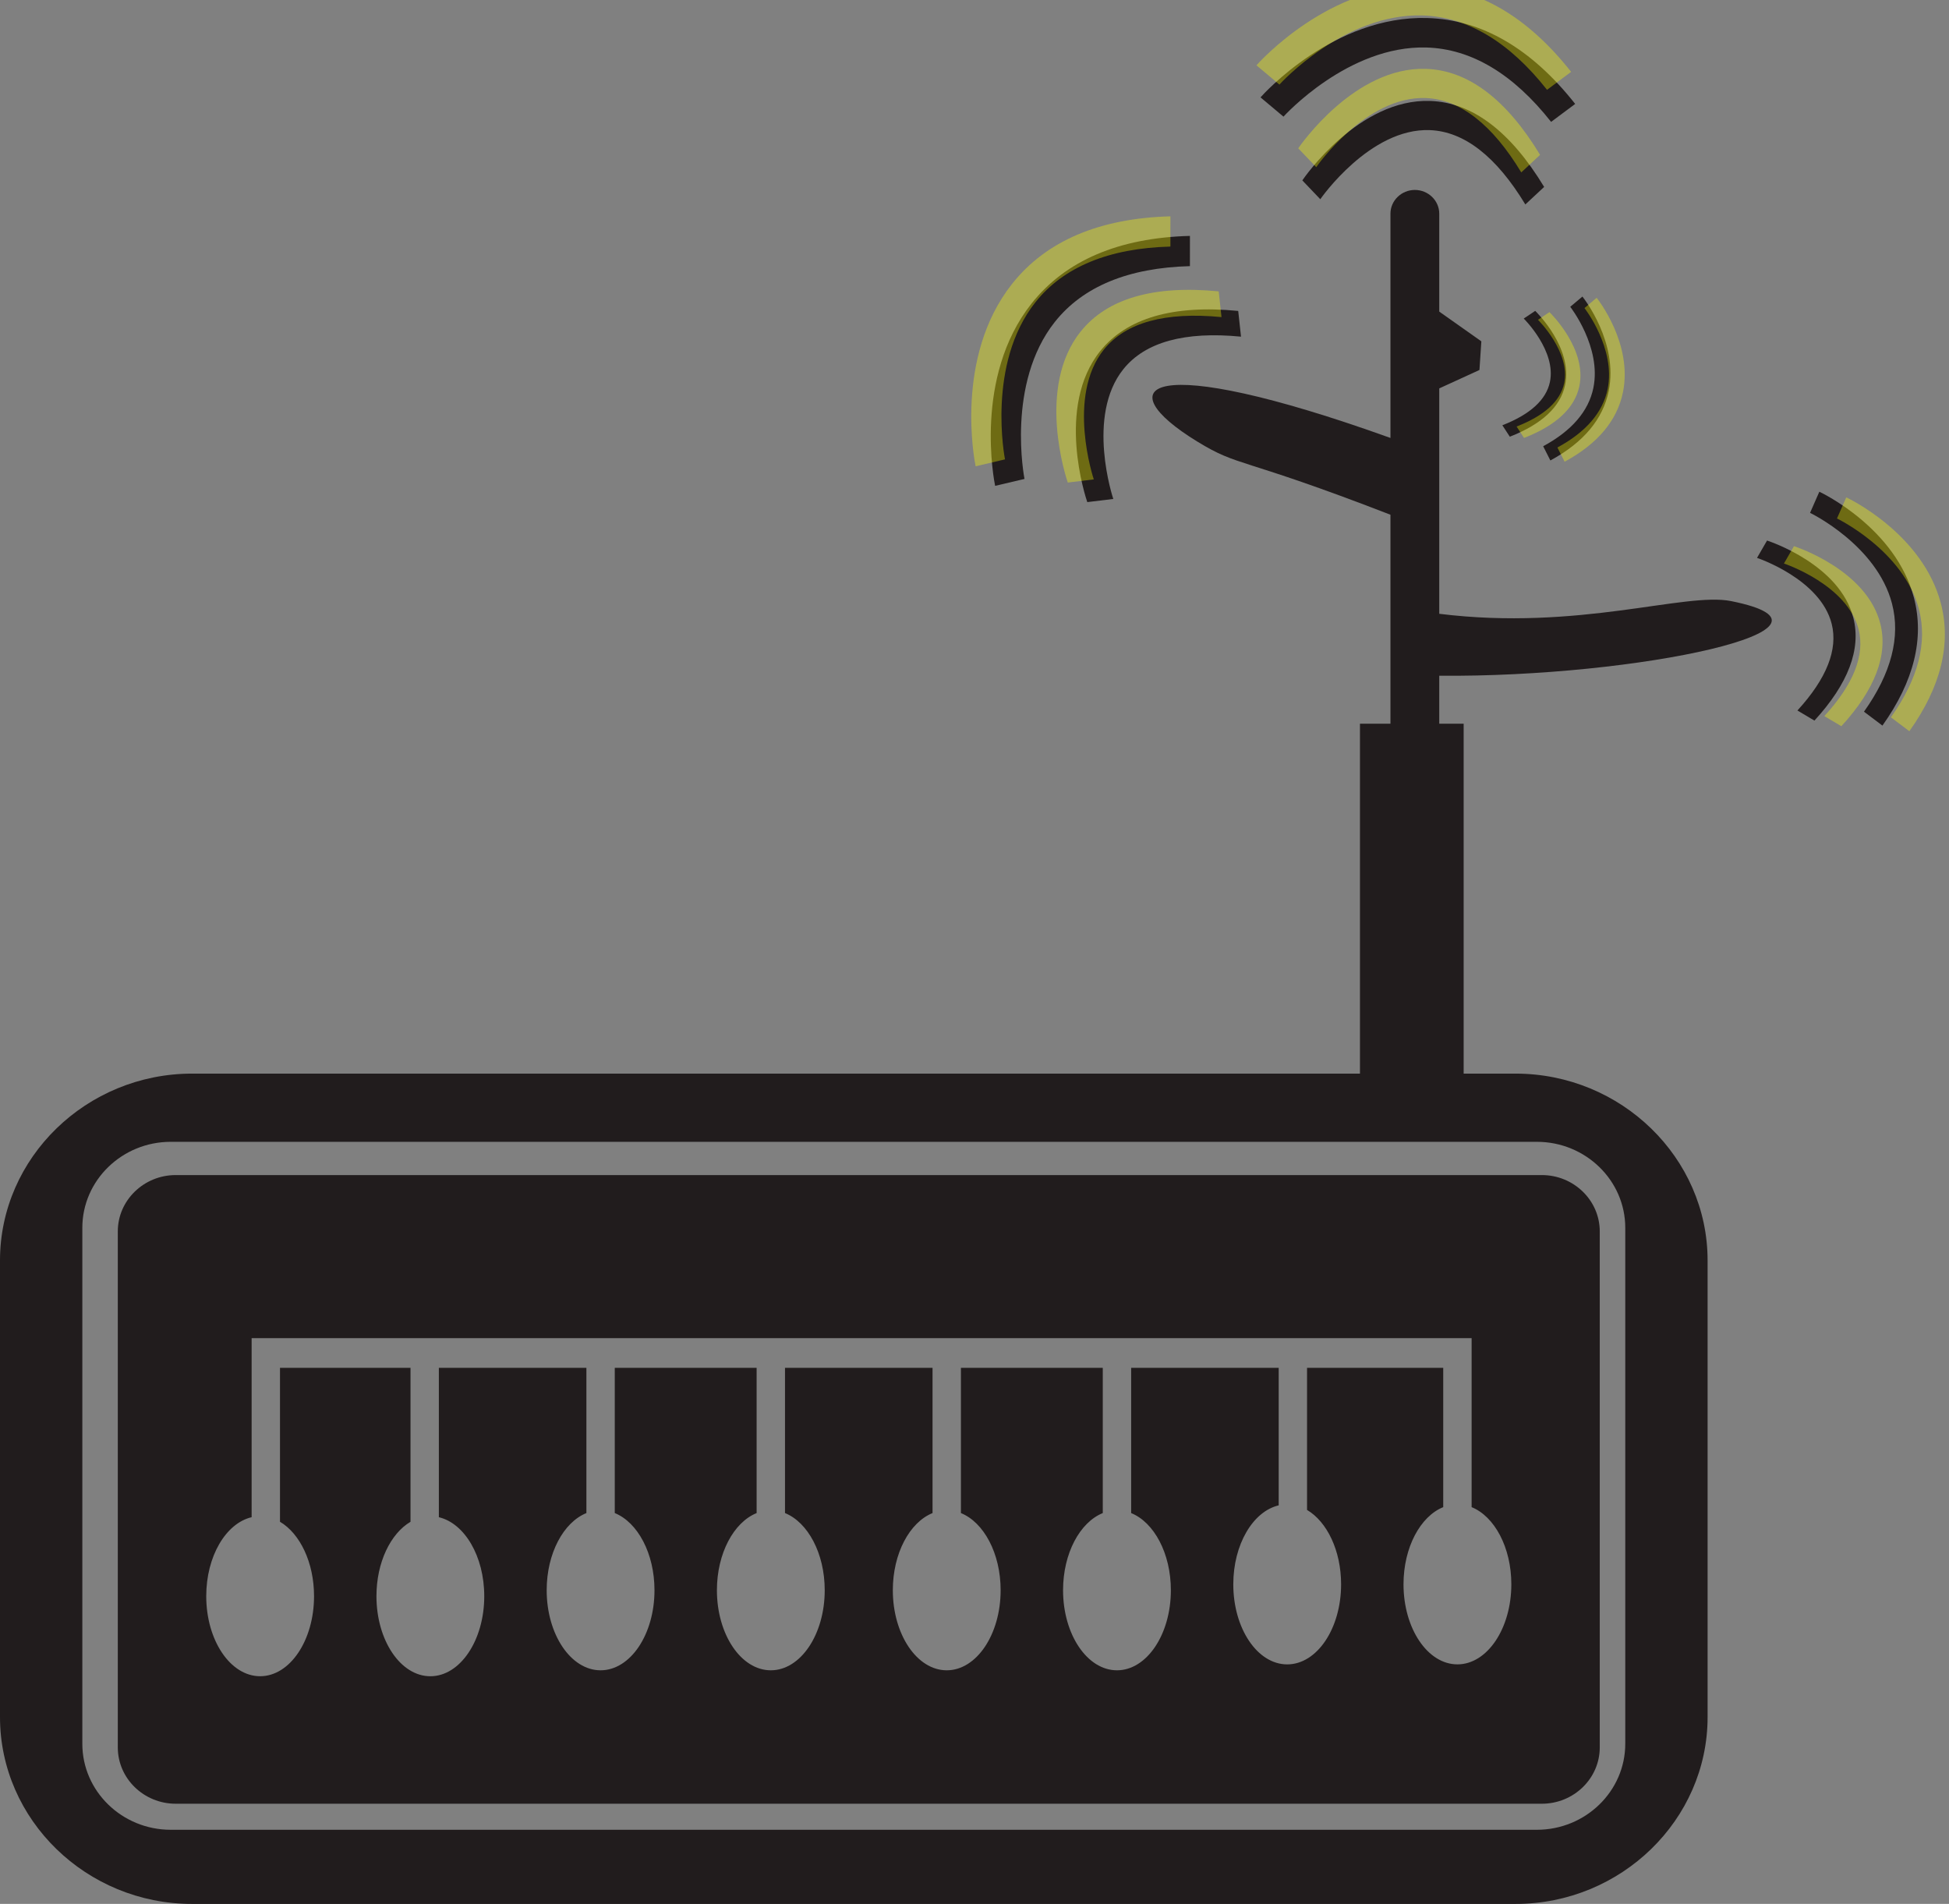 <?xml version="1.0" encoding="UTF-8" standalone="no"?>
<!-- Created with Inkscape (http://www.inkscape.org/) -->

<svg
   xmlns:dc="http://purl.org/dc/elements/1.1/"
   xmlns:cc="http://creativecommons.org/ns#"
   xmlns:rdf="http://www.w3.org/1999/02/22-rdf-syntax-ns#"
   xmlns:svg="http://www.w3.org/2000/svg"
   xmlns="http://www.w3.org/2000/svg"
   xmlns:sodipodi="http://sodipodi.sourceforge.net/DTD/sodipodi-0.dtd"
   xmlns:inkscape="http://www.inkscape.org/namespaces/inkscape"
   version="1.1"
   id="svg29"
   width="108.8"
   height="106.271"
   viewBox="0 0 108.8 106.271"
   sodipodi:docname="router.svg"
   inkscape:version="0.92.3 (2405546, 2018-03-11)">
  <rect x="0" y="0" width="108.8" height="106.271" fill="#808080" stroke="none"/>
  <defs
     id="defs33" />
  <sodipodi:namedview
     pagecolor="#ffffff"
     bordercolor="#666666"
     borderopacity="1"
     objecttolerance="10"
     gridtolerance="10"
     guidetolerance="10"
     inkscape:pageopacity="0"
     inkscape:pageshadow="2"
     inkscape:window-width="1600"
     inkscape:window-height="836"
     id="namedview31"
     showgrid="false"
     fit-margin-top="0"
     fit-margin-left="0"
     fit-margin-right="0"
     fit-margin-bottom="0"
     inkscape:zoom="2.56"
     inkscape:cx="31.449208"
     inkscape:cy="-8.6011488"
     inkscape:window-x="0"
     inkscape:window-y="27"
     inkscape:window-maximized="1"
     inkscape:current-layer="svg29" />
  <path
     d="m 90.728,97.333 c 0,2.647 -2.215,4.8 -4.936,4.8 H 9.532 c -2.722,0 -4.936,-2.153 -4.936,-4.8 v -28.8 c 0,-2.647 2.215,-4.8 4.936,-4.8 h 76.26 c 2.722,0 4.936,2.153 4.936,4.8 z m -6.128,-37.407 h -2.894 V 40.395 h -1.362 v -2.678 c 11.099,0.102 23.836,-2.653 16.29,-4.166 -2.572,-0.516 -8.48,1.679 -16.29,0.709 V 21.679 l 2.244,-1.028 0.106,-1.599 -2.35,-1.659 V 11.926 c 0,-0.728 -0.613,-1.324 -1.362,-1.324 -0.749,0 -1.362,0.596 -1.362,1.324 v 12.519 c -13.686,-4.916 -15.856,-2.903 -10.781,0.203 2.38,1.457 2.257,0.782 10.781,4.083 v 11.665 h -1.702 V 59.926 H 10.724 C 4.826,59.926 0,64.619 0,70.354 v 25.49 c 0,5.735 4.826,10.428 10.724,10.428 h 73.876 c 5.898,0 10.724,-4.693 10.724,-10.428 v -25.49 c 0,-5.735 -4.826,-10.428 -10.724,-10.428"
     style="fill:#211c1d;fill-opacity:1;fill-rule:nonzero;stroke:none;stroke-width:0.012"
     id="path491-8-2"
     inkscape:connector-curvature="0"
     sodipodi:nodetypes="ssssssssscccccscccccssscsccccsssssssc" />
  <path
     d="m 81.358,92.9 c -1.662,0 -3.009,-2.001 -3.009,-4.469 0,-2.06 0.94,-3.791 2.217,-4.307 v -7.775 h -7.602 v 7.931 c 1.113,0.656 1.901,2.266 1.901,4.152 0,2.468 -1.347,4.469 -3.009,4.469 -1.662,0 -3.009,-2.001 -3.009,-4.469 0,-2.227 1.098,-4.069 2.534,-4.408 v -7.675 h -8.236 v 8.106 c 1.277,0.517 2.217,2.247 2.217,4.307 0,2.468 -1.347,4.469 -3.009,4.469 -1.662,0 -3.009,-2.001 -3.009,-4.469 0,-2.06 0.94,-3.791 2.217,-4.307 v -8.106 h -7.919 v 8.106 c 1.277,0.517 2.217,2.247 2.217,4.307 0,2.468 -1.347,4.469 -3.009,4.469 -1.662,0 -3.009,-2.001 -3.009,-4.469 0,-2.06 0.94,-3.791 2.217,-4.307 v -8.106 h -8.236 v 8.106 c 1.277,0.517 2.217,2.247 2.217,4.307 0,2.468 -1.347,4.469 -3.009,4.469 -1.662,0 -3.009,-2.001 -3.009,-4.469 0,-2.06 0.94,-3.791 2.217,-4.307 v -8.106 h -7.919 v 8.106 c 1.277,0.517 2.217,2.247 2.217,4.307 0,2.468 -1.347,4.469 -3.009,4.469 -1.662,0 -3.009,-2.001 -3.009,-4.469 0,-2.06 0.94,-3.791 2.217,-4.307 v -8.106 h -8.236 v 8.337 c 1.436,0.339 2.534,2.18 2.534,4.408 0,2.468 -1.347,4.469 -3.009,4.469 -1.662,0 -3.009,-2.001 -3.009,-4.469 0,-1.886 0.788,-3.496 1.901,-4.152 V 76.348 H 15.63 v 8.593 c 1.113,0.656 1.901,2.266 1.901,4.152 0,2.468 -1.347,4.469 -3.009,4.469 -1.662,0 -3.009,-2.001 -3.009,-4.469 0,-2.228 1.098,-4.069 2.534,-4.408 v -8.337 -1.324 -0.331 h 18.689 1.584 46.247 0.95 0.634 v 9.431 c 1.277,0.517 2.217,2.247 2.217,4.307 0,2.468 -1.347,4.469 -3.009,4.469 z m 4.711,-27.311 H 9.81 c -1.783,0 -3.234,1.411 -3.234,3.145 v 28.8 c 0,1.734 1.451,3.145 3.234,3.145 h 76.26 c 1.783,0 3.234,-1.411 3.234,-3.145 V 68.734 c 0,-1.734 -1.451,-3.145 -3.234,-3.145"
     style="fill:#211c1d;fill-opacity:1;fill-rule:nonzero;stroke:none;stroke-width:0.012"
     id="path493-8-8"
     inkscape:connector-curvature="0" />
  <g
     id="g2981"
     transform="matrix(0.088,0,0,0.088,168.772,-142.919)">
    <path
       inkscape:connector-curvature="0"
       id="path495-8-4"
       style="fill:#211c1d;fill-opacity:1;fill-rule:nonzero;stroke:none;stroke-width:0.133"
       d="m -1010.515,1688.107 c -45.196,-1.64 -79.76,48.264 -81.207,50.387 l 11.397,11.949 c 0.309,-0.453 31.487,-45.256 69.459,-43.829 21.781,0.813 42.175,16.667 60.612,47.148 l 11.933,-11.113 c -21.324,-35.248 -45.613,-53.595 -72.195,-54.541" />
    <path
       inkscape:connector-curvature="0"
       id="path497-9-7"
       style="fill:#211c1d;fill-opacity:1;fill-rule:nonzero;stroke:none;stroke-width:0.133"
       d="m -1012.961,1654.214 c 28.428,0.827 55.028,16.693 79.052,47.173 l 15.271,-11.387 c -27.752,-35.2 -59.337,-53.533 -93.872,-54.493 -59.021,-1.653 -103.852,48.213 -105.735,50.333 l 14.564,12.227 c 0.405,-0.453 41.08,-45.307 90.72,-43.853" />
  </g>
  <g
     transform="matrix(-0.008,0.046,-0.046,-0.008,156.938,81.479)"
     id="g2981-2">
    <path
       inkscape:connector-curvature="0"
       id="path495-8-4-4"
       style="fill:#211c1d;fill-opacity:1;fill-rule:nonzero;stroke:none;stroke-width:0.133"
       d="m -1010.515,1688.107 c -45.196,-1.64 -79.76,48.264 -81.207,50.387 l 11.397,11.949 c 0.309,-0.453 31.487,-45.256 69.459,-43.829 21.781,0.813 42.175,16.667 60.612,47.148 l 11.933,-11.113 c -21.324,-35.248 -45.613,-53.595 -72.195,-54.541" />
    <path
       inkscape:connector-curvature="0"
       id="path497-9-7-0"
       style="fill:#211c1d;fill-opacity:1;fill-rule:nonzero;stroke:none;stroke-width:0.133"
       d="m -1012.961,1654.214 c 28.428,0.827 55.028,16.693 79.052,47.173 l 15.271,-11.387 c -27.752,-35.2 -59.337,-53.533 -93.872,-54.493 -59.021,-1.653 -103.852,48.213 -105.735,50.333 l 14.564,12.227 c 0.405,-0.453 41.08,-45.307 90.72,-43.853" />
  </g>
  <g
     transform="matrix(0.019,0.065,-0.065,0.019,232.388,68.102)"
     id="g2981-2-6">
    <path
       inkscape:connector-curvature="0"
       id="path495-8-4-4-2"
       style="fill:#211c1d;fill-opacity:1;fill-rule:nonzero;stroke:none;stroke-width:0.133"
       d="m -1010.515,1688.107 c -45.196,-1.64 -79.76,48.264 -81.207,50.387 l 11.397,11.949 c 0.309,-0.453 31.487,-45.256 69.459,-43.829 21.781,0.813 42.175,16.667 60.612,47.148 l 11.933,-11.113 c -21.324,-35.248 -45.613,-53.595 -72.195,-54.541" />
    <path
       inkscape:connector-curvature="0"
       id="path497-9-7-0-9"
       style="fill:#211c1d;fill-opacity:1;fill-rule:nonzero;stroke:none;stroke-width:0.133"
       d="m -1012.961,1654.214 c 28.428,0.827 55.028,16.693 79.052,47.173 l 15.271,-11.387 c -27.752,-35.2 -59.337,-53.533 -93.872,-54.493 -59.021,-1.653 -103.852,48.213 -105.735,50.333 l 14.564,12.227 c 0.405,-0.453 41.08,-45.307 90.72,-43.853" />
  </g>
  <g
     transform="matrix(0.053,-0.071,0.071,0.053,-4.876,-141.626)"
     id="g2981-9">
    <path
       inkscape:connector-curvature="0"
       id="path495-8-4-0"
       style="fill:#211c1d;fill-opacity:1;fill-rule:nonzero;stroke:none;stroke-width:0.133"
       d="m -1010.515,1688.107 c -45.196,-1.64 -79.76,48.264 -81.207,50.387 l 11.397,11.949 c 0.309,-0.453 31.487,-45.256 69.459,-43.829 21.781,0.813 42.175,16.667 60.612,47.148 l 11.933,-11.113 c -21.324,-35.248 -45.613,-53.595 -72.195,-54.541" />
    <path
       inkscape:connector-curvature="0"
       id="path497-9-7-8"
       style="fill:#211c1d;fill-opacity:1;fill-rule:nonzero;stroke:none;stroke-width:0.133"
       d="m -1012.961,1654.214 c 28.428,0.827 55.028,16.693 79.052,47.173 l 15.271,-11.387 c -27.752,-35.2 -59.337,-53.533 -93.872,-54.493 -59.021,-1.653 -103.852,48.213 -105.735,50.333 l 14.564,12.227 c 0.405,-0.453 41.08,-45.307 90.72,-43.853" />
  </g>
  <g
     transform="matrix(0.053,-0.071,0.071,0.053,-5.965,-142.718)"
     id="g2981-9-3"
     style="opacity:0.35;fill:#ffff00">
    <path
       inkscape:connector-curvature="0"
       id="path495-8-4-0-1"
       style="fill:#ffff00;fill-opacity:1;fill-rule:nonzero;stroke:none;stroke-width:0.133"
       d="m -1010.515,1688.107 c -45.196,-1.64 -79.76,48.264 -81.207,50.387 l 11.397,11.949 c 0.309,-0.453 31.487,-45.256 69.459,-43.829 21.781,0.813 42.175,16.667 60.612,47.148 l 11.933,-11.113 c -21.324,-35.248 -45.613,-53.595 -72.195,-54.541" />
    <path
       inkscape:connector-curvature="0"
       id="path497-9-7-8-1"
       style="fill:#ffff00;fill-opacity:1;fill-rule:nonzero;stroke:none;stroke-width:0.133"
       d="m -1012.961,1654.214 c 28.428,0.827 55.028,16.693 79.052,47.173 l 15.271,-11.387 c -27.752,-35.2 -59.337,-53.533 -93.872,-54.493 -59.021,-1.653 -103.852,48.213 -105.735,50.333 l 14.564,12.227 c 0.405,-0.453 41.08,-45.307 90.72,-43.853" />
  </g>
  <g
     id="g2981-0"
     transform="matrix(0.088,0,0,0.088,168.545,-144.709)"
     style="opacity:0.35;fill:#ffff00">
    <path
       inkscape:connector-curvature="0"
       id="path495-8-4-3"
       style="fill:#ffff00;fill-opacity:1;fill-rule:nonzero;stroke:none;stroke-width:0.133"
       d="m -1010.515,1688.107 c -45.196,-1.64 -79.76,48.264 -81.207,50.387 l 11.397,11.949 c 0.309,-0.453 31.487,-45.256 69.459,-43.829 21.781,0.813 42.175,16.667 60.612,47.148 l 11.933,-11.113 c -21.324,-35.248 -45.613,-53.595 -72.195,-54.541" />
    <path
       inkscape:connector-curvature="0"
       id="path497-9-7-4"
       style="fill:#ffff00;fill-opacity:1;fill-rule:nonzero;stroke:none;stroke-width:0.133"
       d="m -1012.961,1654.214 c 28.428,0.827 55.028,16.693 79.052,47.173 l 15.271,-11.387 c -27.752,-35.2 -59.337,-53.533 -93.872,-54.493 -59.021,-1.653 -103.852,48.213 -105.735,50.333 l 14.564,12.227 c 0.405,-0.453 41.08,-45.307 90.72,-43.853" />
  </g>
  <g
     transform="matrix(-0.008,0.046,-0.046,-0.008,157.733,81.549)"
     id="g2981-2-0"
     style="opacity:0.35;fill:#ffff00">
    <path
       inkscape:connector-curvature="0"
       id="path495-8-4-4-3"
       style="fill:#ffff00;fill-opacity:1;fill-rule:nonzero;stroke:none;stroke-width:0.133"
       d="m -1010.515,1688.107 c -45.196,-1.64 -79.76,48.264 -81.207,50.387 l 11.397,11.949 c 0.309,-0.453 31.487,-45.256 69.459,-43.829 21.781,0.813 42.175,16.667 60.612,47.148 l 11.933,-11.113 c -21.324,-35.248 -45.613,-53.595 -72.195,-54.541" />
    <path
       inkscape:connector-curvature="0"
       id="path497-9-7-0-91"
       style="fill:#ffff00;fill-opacity:1;fill-rule:nonzero;stroke:none;stroke-width:0.133"
       d="m -1012.961,1654.214 c 28.428,0.827 55.028,16.693 79.052,47.173 l 15.271,-11.387 c -27.752,-35.2 -59.337,-53.533 -93.872,-54.493 -59.021,-1.653 -103.852,48.213 -105.735,50.333 l 14.564,12.227 c 0.405,-0.453 41.08,-45.307 90.72,-43.853" />
  </g>
  <g
     transform="matrix(0.019,0.065,-0.065,0.019,233.891,68.416)"
     id="g2981-2-6-9"
     style="opacity:0.35;fill:#ffff00">
    <path
       inkscape:connector-curvature="0"
       id="path495-8-4-4-2-6"
       style="fill:#ffff00;fill-opacity:1;fill-rule:nonzero;stroke:none;stroke-width:0.133"
       d="m -1010.515,1688.107 c -45.196,-1.64 -79.76,48.264 -81.207,50.387 l 11.397,11.949 c 0.309,-0.453 31.487,-45.256 69.459,-43.829 21.781,0.813 42.175,16.667 60.612,47.148 l 11.933,-11.113 c -21.324,-35.248 -45.613,-53.595 -72.195,-54.541" />
    <path
       inkscape:connector-curvature="0"
       id="path497-9-7-0-9-9"
       style="fill:#ffff00;fill-opacity:1;fill-rule:nonzero;stroke:none;stroke-width:0.133"
       d="m -1012.961,1654.214 c 28.428,0.827 55.028,16.693 79.052,47.173 l 15.271,-11.387 c -27.752,-35.2 -59.337,-53.533 -93.872,-54.493 -59.021,-1.653 -103.852,48.213 -105.735,50.333 l 14.564,12.227 c 0.405,-0.453 41.08,-45.307 90.72,-43.853" />
  </g>
</svg>
